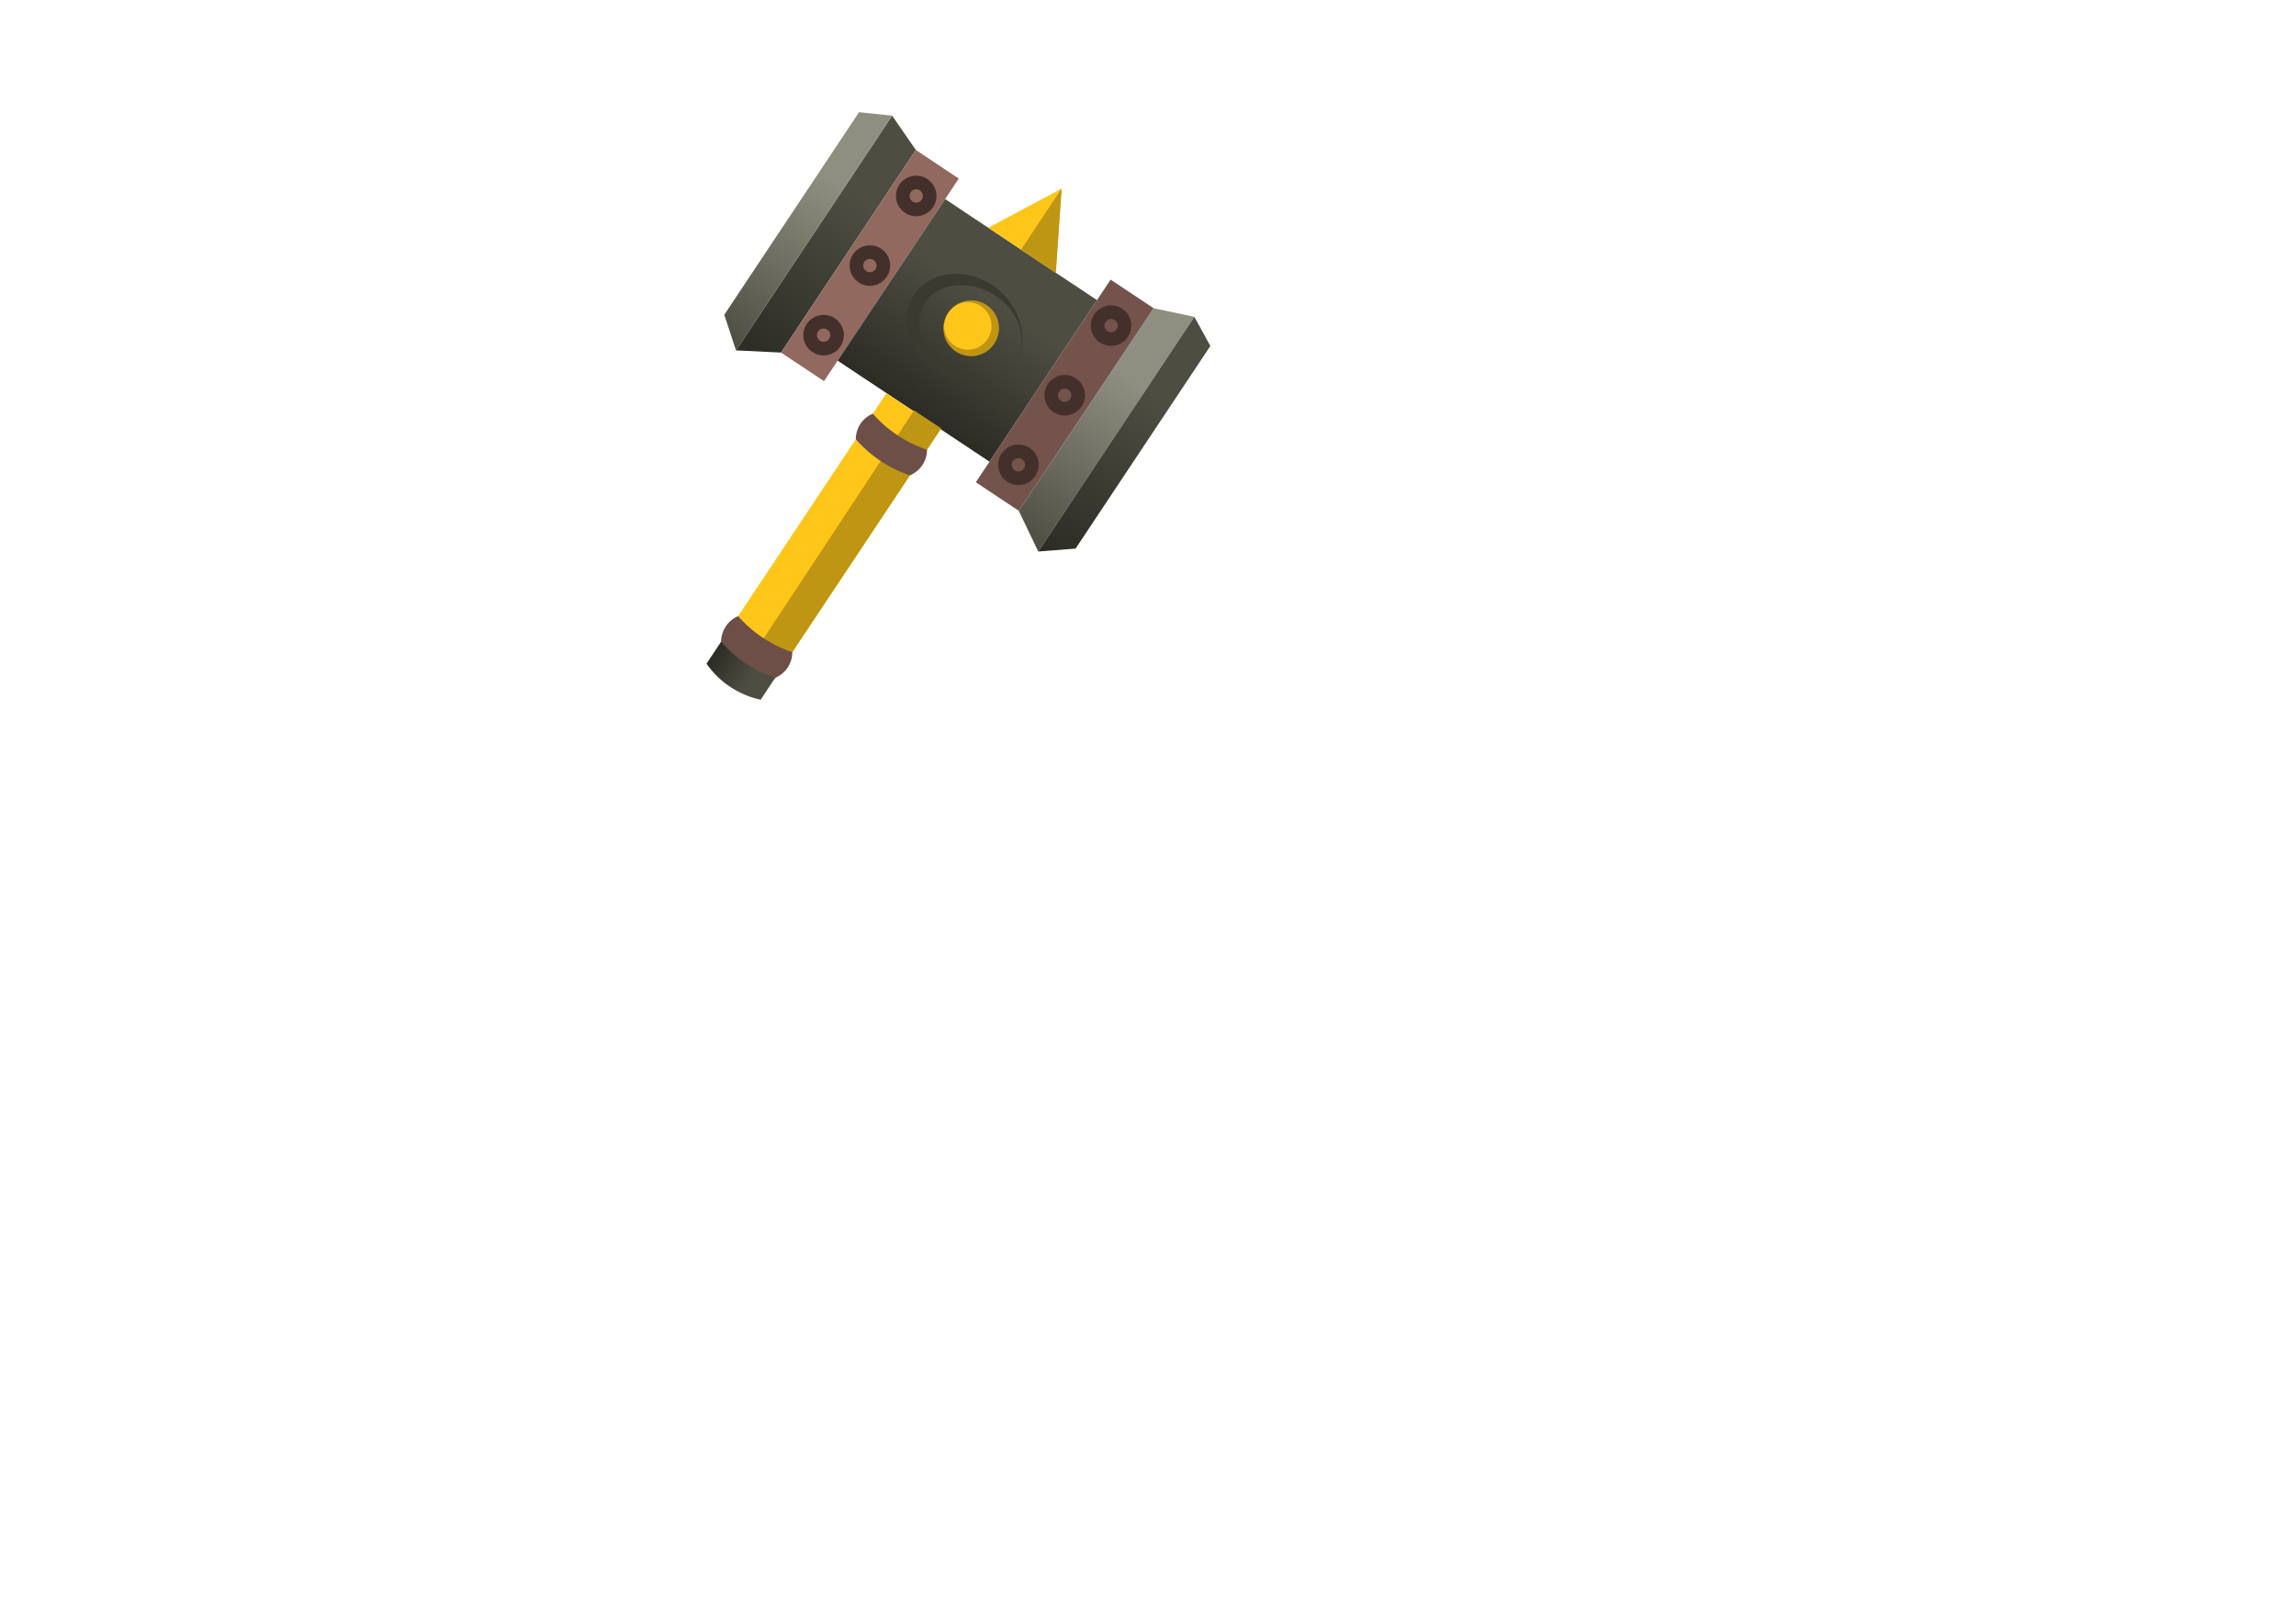 <svg id="Layer_2" data-name="Layer 2" xmlns="http://www.w3.org/2000/svg" xmlns:xlink="http://www.w3.org/1999/xlink" viewBox="0 0 841.89 595.28"><defs><style>.cls-1{fill:url(#linear-gradient);}.cls-2{fill:#92695f;}.cls-3{fill:url(#linear-gradient-2);}.cls-4{fill:url(#linear-gradient-3);}.cls-5{fill:#73534c;}.cls-6{fill:url(#linear-gradient-4);}.cls-7{fill:url(#linear-gradient-5);}.cls-8{fill:#3a3a31;}.cls-9{fill:none;stroke:#43302b;stroke-miterlimit:10;stroke-width:5px;}.cls-10{fill:#ffc61a;}.cls-11{fill:#bf9514;}.cls-12{fill:url(#linear-gradient-6);}.cls-13{fill:#6d4f47;}</style><linearGradient id="linear-gradient" x1="219.55" y1="95.71" x2="219.55" y2="-7.63" gradientTransform="translate(146.03 -68.92) rotate(33.64)" gradientUnits="userSpaceOnUse"><stop offset="0" stop-color="#2c2c25"/><stop offset="0.69" stop-color="#4d4d42"/><stop offset="1" stop-color="#4d4d42"/></linearGradient><linearGradient id="linear-gradient-2" x1="279.01" y1="78.2" x2="279.01" y2="7.05" gradientTransform="translate(397.32 -157.88) rotate(90)" xlink:href="#linear-gradient"/><linearGradient id="linear-gradient-3" x1="338.46" y1="95.71" x2="338.46" y2="-7.63" gradientTransform="translate(146.03 -68.92) rotate(33.64)" gradientUnits="userSpaceOnUse"><stop offset="0" stop-color="#4d4d42"/><stop offset="0.69" stop-color="#8f8f81"/><stop offset="1" stop-color="#8f8f81"/></linearGradient><linearGradient id="linear-gradient-4" x1="207.05" y1="95.71" x2="207.05" y2="-7.63" xlink:href="#linear-gradient-3"/><linearGradient id="linear-gradient-5" x1="350.96" y1="95.71" x2="350.96" y2="-7.63" xlink:href="#linear-gradient"/><linearGradient id="linear-gradient-6" x1="267.08" y1="191.22" x2="290.94" y2="191.22" xlink:href="#linear-gradient"/></defs><title>weapon_2.7-01</title><g id="weapon_3.1"><polygon class="cls-1" points="327.13 42.41 269.88 128.45 286.38 129.26 335.81 54.98 327.13 42.41"/><rect class="cls-2" x="274.36" y="87.9" width="89.22" height="18.92" transform="translate(61.22 308.98) rotate(-56.36)"/><rect class="cls-3" x="319.12" y="87.68" width="71.15" height="66.89" transform="translate(57.36 349.32) rotate(-56.36)"/><polygon class="cls-4" points="437.94 116.15 380.69 202.19 373.57 187.27 423 112.99 437.94 116.15"/><rect class="cls-5" x="345.8" y="135.43" width="89.22" height="18.92" transform="translate(53.5 389.66) rotate(-56.36)"/><polygon class="cls-6" points="327.13 42.41 269.88 128.45 265.57 115.41 315 41.13 327.13 42.41"/><polygon class="cls-7" points="437.94 116.15 380.69 202.19 394.39 201.12 443.81 126.84 437.94 116.15"/><path class="cls-8" d="M372.15,132.74a15.68,15.68,0,0,1-5.55,5.06,19.35,19.35,0,0,1-7.26,2.25,25,25,0,0,1-15-3.3,24.39,24.39,0,0,1-10.57-12,19.49,19.49,0,0,1-1.33-8.36,16.65,16.65,0,0,1,9.3-14,19.53,19.53,0,0,1,8.23-2,24.4,24.4,0,0,1,15.17,5.11A25.07,25.07,0,0,1,374,118.1a19.62,19.62,0,0,1,.73,7.57A15.86,15.86,0,0,1,372.15,132.74Zm0,0a14.55,14.55,0,0,0,2.35-7.09,17,17,0,0,0-1.21-7.33,22,22,0,0,0-9.59-10.74,22.53,22.53,0,0,0-13.48-2.88,13.94,13.94,0,0,0-12.42,18.64,22.49,22.49,0,0,0,7.87,11.34,22,22,0,0,0,13.62,4.69,17,17,0,0,0,7.23-1.72A14.57,14.57,0,0,0,372.15,132.74Z"/><circle class="cls-9" cx="335.95" cy="71.84" r="4.94"/><circle class="cls-9" cx="318.97" cy="97.36" r="4.94"/><circle class="cls-9" cx="301.99" cy="122.87" r="4.94"/><circle class="cls-9" cx="407.39" cy="119.38" r="4.94"/><circle class="cls-9" cx="390.41" cy="144.89" r="4.94"/><circle class="cls-9" cx="373.43" cy="170.41" r="4.94"/><circle class="cls-10" cx="355.49" cy="119.93" r="9.42"/><path class="cls-11" d="M347.65,114.71a8.77,8.77,0,0,0-1.19,7,8.64,8.64,0,0,0,4.22,5.41,8.7,8.7,0,0,0,9.61-14.43,8.6,8.6,0,0,0-6.62-1.82A8.76,8.76,0,0,0,347.65,114.71Zm0,0A10.17,10.17,0,0,1,366,117.82a10.31,10.31,0,0,1-1.41,8.16,10.49,10.49,0,0,1-3,3,10.66,10.66,0,0,1-3.94,1.48,10.18,10.18,0,0,1-10-15.72Z"/><polygon class="cls-10" points="362.39 83.49 387.15 99.97 389.27 69.15 362.39 83.49"/><polygon class="cls-11" points="389.27 69.15 374.41 91.49 387.15 99.97 389.27 69.15"/><rect class="cls-10" x="249.65" y="184.54" width="109.81" height="23.86" transform="translate(-27.72 341.18) rotate(-56.36)"/><polygon class="cls-11" points="335.18 150.45 345.11 157.06 284.07 248.78 274.5 242.41 335.18 150.45"/><path class="cls-12" d="M266.25,232.5l-7.19,10.81a32.59,32.59,0,0,0,19.86,13.22l8-12.07Z"/><path class="cls-13" d="M320.05,151.66a45.72,45.72,0,0,0,19.86,13.21,10.2,10.2,0,0,1-1.3,5,10.51,10.51,0,0,1-4.94,4.4A45.42,45.42,0,0,1,313.8,161a10.47,10.47,0,0,1,2.22-6.33A10.27,10.27,0,0,1,320.05,151.66Z"/><path class="cls-13" d="M270.65,225.88a45.85,45.85,0,0,0,19.86,13.22,10.19,10.19,0,0,1-1.3,5,10.3,10.3,0,0,1-4.94,4.4,45.18,45.18,0,0,1-19.86-13.21,10.44,10.44,0,0,1,2.21-6.33A10.31,10.31,0,0,1,270.65,225.88Z"/></g></svg>
